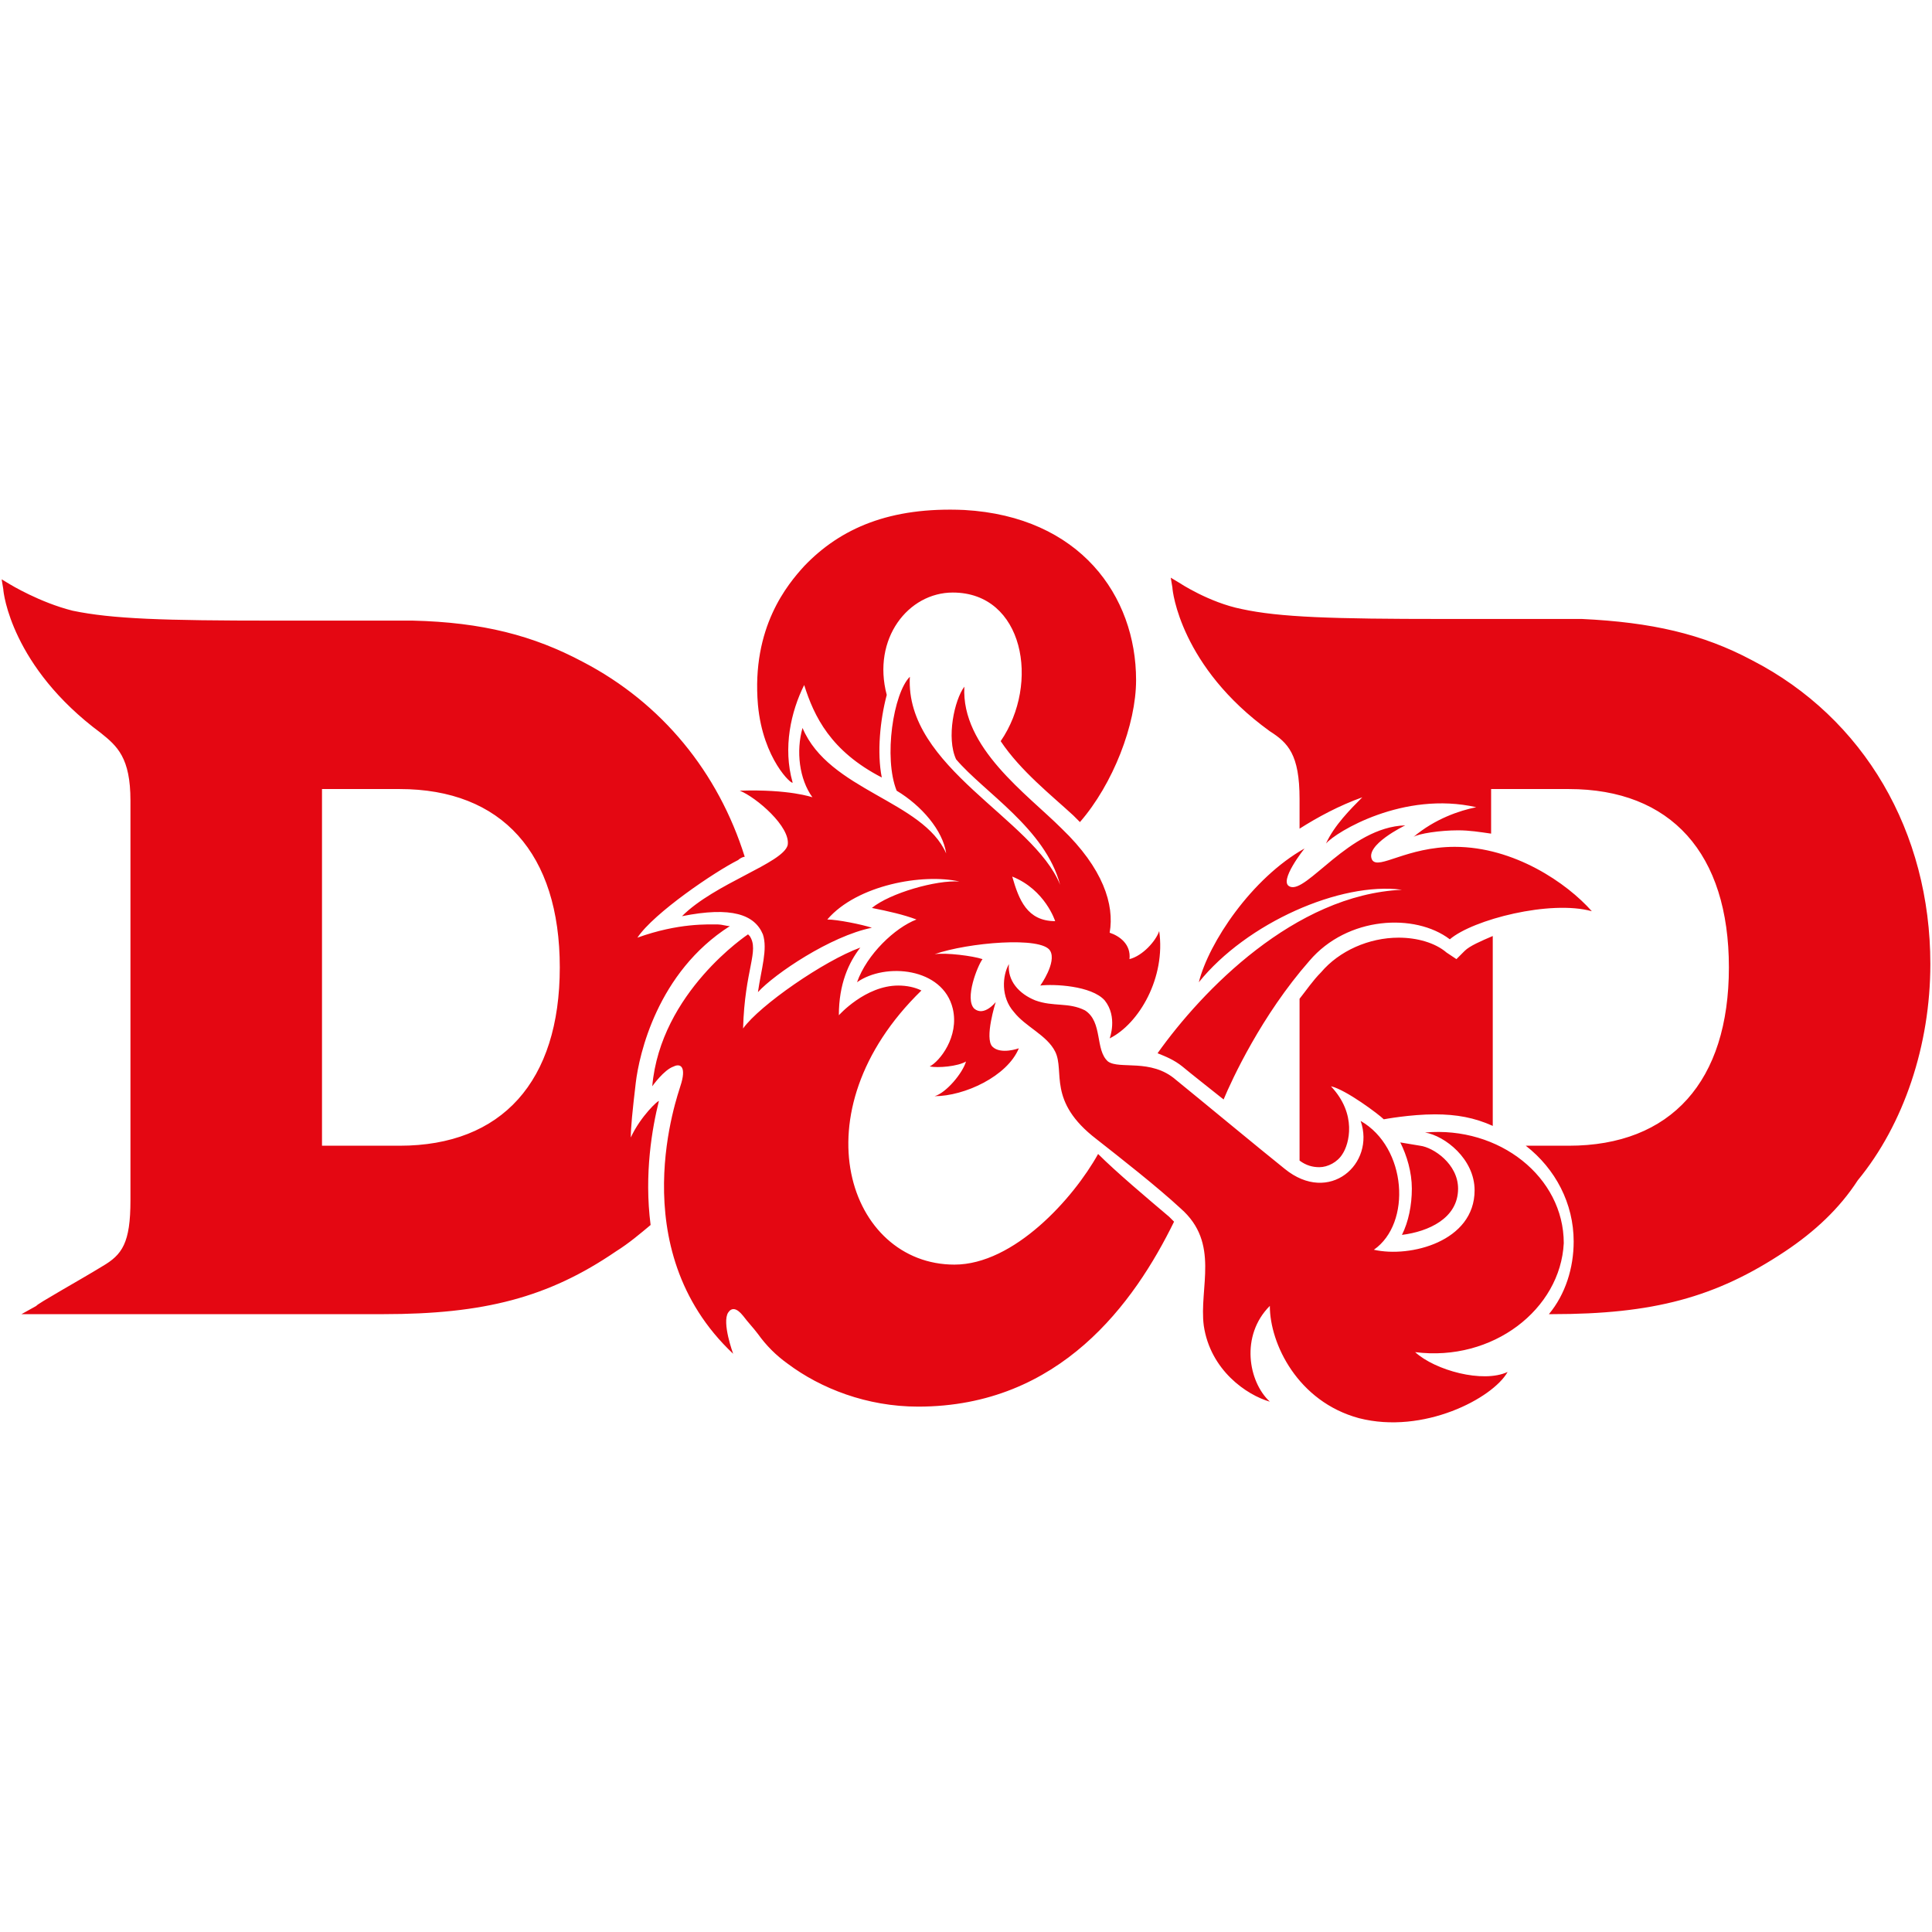 <svg width="117" height="117" xmlns="http://www.w3.org/2000/svg" viewbox="0 0 117 117">
  <style xmlns="http://www.w3.org/2000/svg" type="text/css">
    .st0{fill:#E40712;}
  </style>
  <g>
    <path
      class="st0"
      d="m38.2,68.884c0,-0.6 0.1,-1.6 0.3,-3.3c0.2,-1.7 1.3,-6.7 5.7,-9.5c-0.2,0 -0.5,-0.1 -0.7,-0.1c-0.6,0 -2.4,-0.1 -4.9,0.8c1,-1.5 4.7,-4 6.1,-4.7c0.1,-0.1 0.3,-0.2 0.4,-0.2c-1.6,-5.1 -5,-9.3 -9.8,-11.8c-3,-1.6 -6.1,-2.4 -10.3,-2.5l0,0l-8.4,0c-6.7,0 -9.8,-0.1 -12.2,-0.6c-2,-0.5 -3.8,-1.6 -3.8,-1.6l-0.5,-0.3l0.1,0.6c0,0.2 0.5,4.7 5.9,8.7c1,0.8 1.8,1.5 1.8,4.1l0,24.2c0,2.6 -0.5,3.3 -1.7,4c-1.3,0.8 -4,2.3 -4,2.4l-0.9,0.5l21.9,0c6.1,0 10,-1 14.1,-3.8c0.8,-0.5 1.5,-1.1 2.1,-1.6c-0.4,-3.1 0.1,-5.9 0.5,-7.5c0,-0.1 -1.1,0.9 -1.7,2.2zm-14,0.5l-4.7,0l0,-21.6l4.7,0c6.2,0 9.7,3.9 9.7,10.8c0,6.9 -3.5,10.8 -9.7,10.8zm60.7,5.4c0.4,-0.8 0.6,-1.8 0.6,-2.8c0,-1 -0.3,-2 -0.7,-2.8l1.2,0.2c0.8,0.1 2.3,1.1 2.3,2.6c0,1.8 -1.8,2.6 -3.4,2.8zm23.2,1c-4.2,2.8 -8,3.8 -14.1,3.8l-0.2,0c1,-1.2 1.5,-2.8 1.5,-4.4c0,-2.3 -1.1,-4.4 -2.9,-5.8l2.6,0c6.2,0 9.7,-3.9 9.7,-10.8c0,-6.9 -3.5,-10.8 -9.7,-10.8l-4.7,0l0,2.7c-0.7,-0.1 -1.3,-0.2 -2,-0.2c-1.1,0 -2.4,0.2 -2.7,0.4c1.3,-1.1 2.8,-1.6 3.8,-1.8c-4.4,-1 -8.5,1.5 -9.1,2.2c0.5,-1.1 1.5,-2.1 2.2,-2.8c-1.4,0.5 -2.7,1.2 -3.8,1.9l0,-1.8c0,-2.7 -0.7,-3.4 -1.8,-4.1c-5.4,-3.9 -5.9,-8.5 -5.9,-8.7l-0.1,-0.6l0.5,0.3c0,0 1.8,1.2 3.8,1.6c2.3,0.5 5.5,0.6 12.2,0.6l8.4,0l0,0c4.2,0.2 7.3,0.9 10.3,2.5c6.8,3.5 10.8,10.4 10.8,18.4c0,4.9 -1.6,9.7 -4.4,13.1c-1.1,1.7 -2.6,3.1 -4.4,4.3zm-21.2,-8.3c-1.5,0 -3.1,0.3 -3.1,0.3c-0.3,-0.3 -2.3,-1.8 -3.2,-2c1.6,1.7 1.1,3.5 0.7,4.1c-0.3,0.5 -0.9,0.8 -1.4,0.8c-0.4,0 -0.8,-0.1 -1.2,-0.4l0,-9.8c0.4,-0.5 0.8,-1.1 1.3,-1.6c1.1,-1.3 2.9,-2.1 4.7,-2.1c1.1,0 2.2,0.3 2.9,0.9l0.6,0.4l0.5,-0.5c0.3,-0.3 1,-0.6 1.7,-0.9l0,11.5c-1.1,-0.5 -2.2,-0.7 -3.5,-0.7zm-2,-13.6c-3.7,-0.5 -9.4,2 -12.3,5.6c0.6,-2.4 3.2,-6.3 6.4,-8.1c0,0 -1.6,2 -0.9,2.3c1,0.5 3.6,-3.6 7,-3.7c0,0 -2.5,1.2 -2,2.1c0.4,0.6 2.1,-0.8 5,-0.8c3.6,0 6.8,2.2 8.3,3.9c-2.5,-0.7 -7.2,0.5 -8.6,1.7c-2.1,-1.6 -6.2,-1.4 -8.5,1.3c-2.9,3.3 -4.7,7.2 -5.2,8.4c-1,-0.8 -1.9,-1.5 -2.5,-2c-0.5,-0.4 -1,-0.6 -1.5,-0.8c2.7,-3.8 8.3,-9.6 14.8,-9.9zm-39,-11.2c-0.4,-4.7 1.8,-7.3 2.8,-8.4c2.2,-2.3 5.2,-3.6 9.7,-3.4c7,0.4 10.4,5.2 10.4,10.3c0,2.7 -1.4,6.3 -3.4,8.6c-0.1,-0.1 -0.3,-0.3 -0.4,-0.4c-1.3,-1.2 -3.2,-2.7 -4.4,-4.5c2.4,-3.5 1.4,-9 -2.9,-9c-2.7,0 -4.9,2.8 -4,6.2c-0.4,1.5 -0.6,3.5 -0.3,5c-3.1,-1.6 -4.1,-3.7 -4.7,-5.6c-0.8,1.6 -1.3,3.8 -0.7,5.9c0,0.2 -1.8,-1.4 -2.1,-4.7zm1.8,8.5c-0.3,1.1 -4.4,2.3 -6.4,4.3c3,-0.6 4.4,-0.1 4.9,1.1c0.3,0.9 -0.1,2.1 -0.3,3.5c1,-1.1 4.4,-3.4 6.9,-3.9c-0.6,-0.2 -2.1,-0.5 -2.7,-0.5c1.8,-2.1 5.8,-2.8 8,-2.3c-1.4,-0.1 -4.2,0.7 -5.3,1.6c1,0.2 1.9,0.4 2.7,0.7c-1.3,0.5 -3,2.1 -3.6,3.8c1.7,-1.2 5.2,-0.9 5.8,1.6c0.4,1.7 -0.8,3.2 -1.4,3.5c0.5,0.1 1.7,0 2.2,-0.3c-0.2,0.7 -1.2,1.9 -1.9,2.1c1.8,0 4.4,-1.2 5.1,-2.9c0,0 -1.1,0.4 -1.6,-0.1c-0.5,-0.5 0.2,-2.7 0.2,-2.7s-0.7,0.9 -1.3,0.4c-0.6,-0.6 0.2,-2.6 0.5,-3c-0.6,-0.2 -2.2,-0.4 -2.9,-0.3c2,-0.7 6.5,-1.1 7,-0.2c0.4,0.7 -0.6,2.1 -0.6,2.1c0.8,-0.1 3.1,0 3.9,0.9c0.8,1 0.3,2.3 0.3,2.3c1.8,-0.9 3.4,-3.7 3,-6.5c-0.2,0.6 -1,1.5 -1.8,1.7c0.1,-0.9 -0.6,-1.4 -1.2,-1.6c0.3,-1.7 -0.4,-3.9 -2.9,-6.3c-2.1,-2.1 -6.1,-4.9 -5.9,-8.6c-0.6,0.8 -1.1,3.1 -0.5,4.4c1.7,2 5.4,4.2 6.3,7.6c-1.6,-4 -9.4,-7.1 -9.1,-12.6c-1,1 -1.6,4.9 -0.8,6.9c1.5,0.9 2.8,2.4 3,3.8c-1.4,-3.2 -7.1,-3.8 -8.7,-7.6c-0.4,1.4 -0.2,3.1 0.6,4.2c0,0 -1.4,-0.5 -4.4,-0.4c1,0.4 3.1,2.2 2.9,3.3zm16.2,4.6c-1.7,0 -2.2,-1.3 -2.6,-2.7c2,0.8 2.6,2.7 2.6,2.7zm21.8,26.1c1.2,1.1 4.1,1.9 5.6,1.2c-0.9,1.6 -5.1,3.8 -9,2.8c-3.7,-1 -5.4,-4.5 -5.4,-6.8c-1.8,1.8 -1.3,4.6 0,5.8c-1.4,-0.4 -3.6,-1.9 -4,-4.6c-0.3,-2.3 1,-5 -1.4,-7.1c-1.4,-1.3 -3.7,-3.1 -5.1,-4.2c-3,-2.3 -1.9,-4.1 -2.5,-5.3c-0.5,-1 -1.8,-1.5 -2.5,-2.4c-0.8,-0.9 -0.7,-2.2 -0.3,-2.9c-0.1,1 0.6,1.8 1.6,2.2c1.1,0.4 2,0.1 3,0.6c1.1,0.7 0.6,2.4 1.4,3.1c0.7,0.5 2.6,-0.2 4.1,1.1c1.6,1.3 5.1,4.2 6.6,5.4c2.7,2.2 5.5,-0.3 4.6,-2.9c2.8,1.6 3.1,6.2 0.8,7.8c2.2,0.5 6.1,-0.5 6.1,-3.6c0,-1.9 -1.8,-3.3 -3,-3.5c4.5,-0.4 8.4,2.7 8.4,6.7c-0.2,4 -4.3,7.2 -9,6.6zm-14.9,-8.2c0.1,0.1 0.2,0.2 0.3,0.3c-2.4,4.9 -6.9,11.2 -15.5,11.2c-3.1,0 -5.9,-1.1 -7.9,-2.6c-0.7,-0.5 -1.3,-1.1 -1.8,-1.8l0,0c0,0 0,0 0,0c-0.3,-0.4 -0.6,-0.7 -0.9,-1.1c-0.4,-0.5 -0.7,-0.5 -0.9,-0.2c-0.4,0.6 0.3,2.5 0.3,2.5c-6.8,-6.4 -3.3,-15.8 -3.2,-16.2c0.4,-1.2 0,-1.4 -0.4,-1.2c-0.6,0.2 -1.3,1.2 -1.3,1.2c0.5,-5.7 5.8,-9.2 5.8,-9.2c0,0 0.1,0.1 0.1,0.1c0.6,0.9 -0.3,2 -0.4,5.6c1,-1.4 4.9,-4.1 7.1,-4.9c-0.7,0.9 -1.3,2.2 -1.3,4.1c0,0 1.6,-1.8 3.6,-1.8c0.5,0 1,0.1 1.4,0.3c-7.6,7.4 -4.4,16.6 2,16.6c3.6,0 7.2,-4 8.7,-6.7c1.1,1.1 3,2.7 4.3,3.8z"
      fill="#E40712"
    />
  </g>
</svg>
